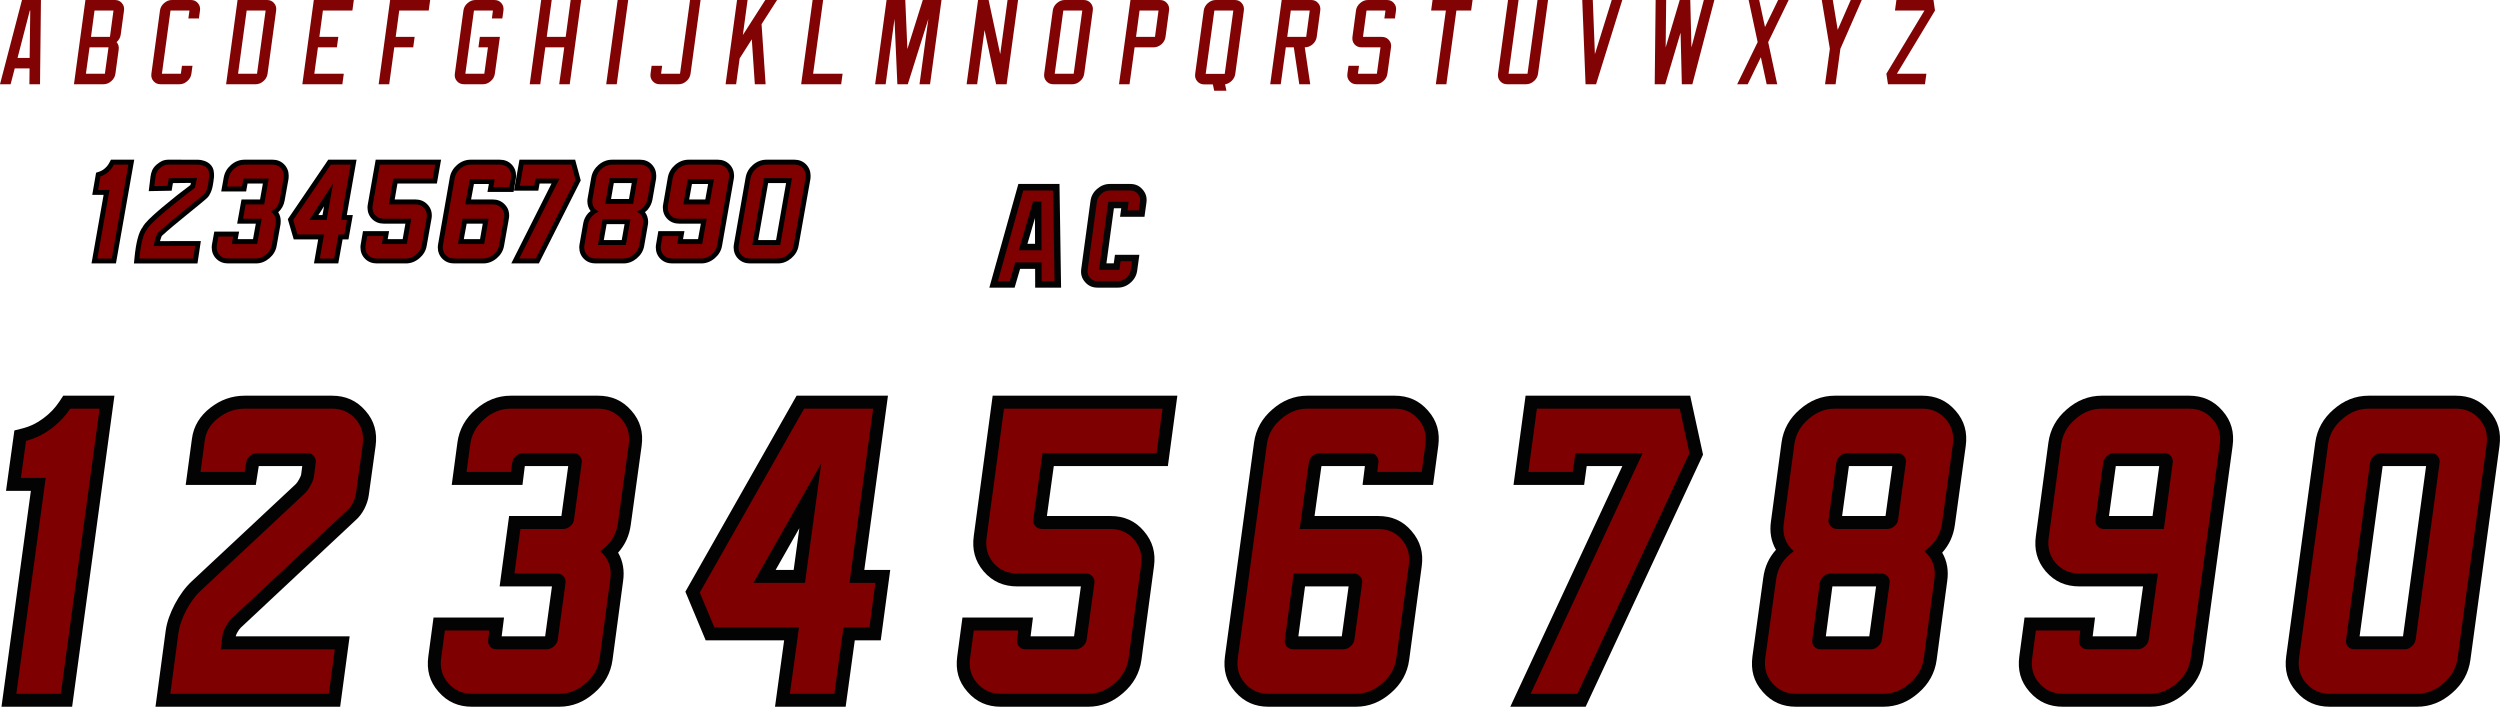 <?xml version="1.0" encoding="UTF-8" standalone="no"?>
<!-- Created with Inkscape (http://www.inkscape.org/) -->

<svg
   width="2449.807mm"
   height="692.549mm"
   viewBox="0 0 2449.807 692.549"
   version="1.1"
   id="svg5"
   xml:space="preserve"
   xmlns="http://www.w3.org/2000/svg"
   xmlns:svg="http://www.w3.org/2000/svg"><defs
     id="defs2" /><path
     d="m 28.81,82.55 0.165,-15.519 h -14.529 l -4.045,15.519 H 1.3046992e-6 L 21.546,-1.5040001e-6 H 40.119 L 39.211,82.55 Z M 17.17,56.794 h 11.887 l 0.578,-46.476 h -0.413 z"
     style="font-size:75px;line-height:0px;font-family:NHL_Edge_Carolina;-inkscape-font-specification:NHL_Edge_Carolina;letter-spacing:3.527px;opacity:0.986;fill:#800000;stroke-width:2.646;paint-order:stroke fill markers"
     id="path339" /><path
     d="m 114.251,41.275 q 2.642,3.054 2.064,7.347 l -3.219,23.609 q -0.578,4.293 -4.045,7.264 -3.385,3.054 -7.677,3.054 H 72.481 L 83.708,-1.5040001e-6 h 28.893 q 4.293,0 6.852,3.054 2.642,2.972 2.064,7.264 l -3.219,23.609 q -0.578,4.293 -4.045,7.347 z m -21.628,-30.956 -3.467,25.838 h 18.574 l 3.467,-25.838 z m -8.42,61.912 h 18.574 l 3.55,-25.838 H 87.753 Z"
     style="font-size:75px;line-height:0px;font-family:NHL_Edge_Carolina;-inkscape-font-specification:NHL_Edge_Carolina;letter-spacing:3.527px;opacity:0.986;fill:#800000;stroke-width:2.646;paint-order:stroke fill markers"
     id="path341" /><path
     d="m 187.062,-1.5040001e-6 q 4.293,0 6.852,3.054 2.642,2.972 2.064,7.264 l -1.073,7.76 h -10.319 l 1.073,-7.76 h -18.574 l -8.42,61.912 h 18.574 l 1.073,-7.76 h 10.319 l -1.073,7.76 q -0.578,4.293 -4.045,7.264 -3.385,3.054 -7.677,3.054 h -18.574 q -4.21,0 -6.852,-3.054 -2.642,-2.972 -2.064,-7.264 l 8.42,-61.912 q 0.578,-4.293 4.045,-7.264 3.467,-3.054 7.677,-3.054 z"
     style="font-size:75px;line-height:0px;font-family:NHL_Edge_Carolina;-inkscape-font-specification:NHL_Edge_Carolina;letter-spacing:3.527px;opacity:0.986;fill:#800000;stroke-width:2.646;paint-order:stroke fill markers"
     id="path343" /><path
     d="m 261.689,-1.5040001e-6 q 4.293,0 6.852,3.054 2.642,2.972 2.064,7.264 l -8.42,61.912 q -0.578,4.293 -4.045,7.264 -3.385,3.054 -7.677,3.054 H 221.57 L 232.797,-1.5040001e-6 Z M 251.866,72.231 l 8.42,-61.912 h -18.574 l -8.42,61.912 z"
     style="font-size:75px;line-height:0px;font-family:NHL_Edge_Carolina;-inkscape-font-specification:NHL_Edge_Carolina;letter-spacing:3.527px;opacity:0.986;fill:#800000;stroke-width:2.646;paint-order:stroke fill markers"
     id="path345" /><path
     d="m 312.955,36.157 h 18.574 l -1.403,10.236 h -18.574 l -3.55,25.838 h 28.892 l -1.403,10.319 H 296.28 L 307.507,-1.5040001e-6 h 39.211 L 345.315,10.319 h -28.892 z"
     style="font-size:75px;line-height:0px;font-family:NHL_Edge_Carolina;-inkscape-font-specification:NHL_Edge_Carolina;letter-spacing:3.527px;opacity:0.986;fill:#800000;stroke-width:2.646;paint-order:stroke fill markers"
     id="path347" /><path
     d="m 420.107,10.319 h -28.893 l -3.467,25.838 h 18.574 l -1.403,10.236 h -18.574 l -4.953,36.157 H 371.072 L 382.299,-1.5040001e-6 h 39.211 z"
     style="font-size:75px;line-height:0px;font-family:NHL_Edge_Carolina;-inkscape-font-specification:NHL_Edge_Carolina;letter-spacing:3.527px;opacity:0.986;fill:#800000;stroke-width:2.646;paint-order:stroke fill markers"
     id="path349" /><path
     d="m 492.258,18.078 h -10.236 l 0.991,-7.76 h -18.574 l -8.42,61.912 h 18.574 l 3.55,-25.838 h -9.328 l 1.403,-10.236 h 19.647 l -4.953,36.074 q -0.578,4.293 -4.045,7.264 -3.385,3.054 -7.677,3.054 h -18.574 q -4.21,0 -6.852,-3.054 -2.642,-2.972 -2.064,-7.264 l 8.42,-61.912 q 0.578,-4.293 4.045,-7.264 3.467,-3.054 7.677,-3.054 h 18.574 q 4.293,0 6.852,3.054 2.642,2.972 2.064,7.264 z"
     style="font-size:75px;line-height:0px;font-family:NHL_Edge_Carolina;-inkscape-font-specification:NHL_Edge_Carolina;letter-spacing:3.527px;opacity:0.986;fill:#800000;stroke-width:2.646;paint-order:stroke fill markers"
     id="path351" /><path
     d="M 554.337,36.157 559.208,-1.5040001e-6 h 10.319 L 558.3,82.55 h -10.319 l 4.953,-36.157 h -18.574 l -4.953,36.157 H 519.089 L 530.315,-1.5040001e-6 h 10.319 L 535.764,36.157 Z"
     style="font-size:75px;line-height:0px;font-family:NHL_Edge_Carolina;-inkscape-font-specification:NHL_Edge_Carolina;letter-spacing:3.527px;opacity:0.986;fill:#800000;stroke-width:2.646;paint-order:stroke fill markers"
     id="path353" /><path
     d="m 605.273,-1.5040001e-6 h 10.319 L 604.365,82.55 h -10.319 z"
     style="font-size:75px;line-height:0px;font-family:NHL_Edge_Carolina;-inkscape-font-specification:NHL_Edge_Carolina;letter-spacing:3.527px;opacity:0.986;fill:#800000;stroke-width:2.646;paint-order:stroke fill markers"
     id="path355" /><path
     d="m 676.681,72.231 q -0.578,4.293 -4.045,7.264 -3.385,3.054 -7.677,3.054 h -18.574 q -4.21,0 -6.852,-3.054 -2.642,-2.972 -2.064,-7.264 l 1.073,-7.76 h 10.319 l -1.073,7.76 h 18.574 L 676.185,-1.5040001e-6 h 10.319 z"
     style="font-size:75px;line-height:0px;font-family:NHL_Edge_Carolina;-inkscape-font-specification:NHL_Edge_Carolina;letter-spacing:3.527px;opacity:0.986;fill:#800000;stroke-width:2.646;paint-order:stroke fill markers"
     id="path357" /><path
     d="M 761.461,-1.5040001e-6 746.272,23.692 l 3.962,58.858 h -10.566 l -2.972,-43.999 -11.887,18.656 -3.467,25.343 H 711.023 L 722.25,-1.5040001e-6 h 10.319 L 727.946,34.341 749.904,-1.5040001e-6 Z"
     style="font-size:75px;line-height:0px;font-family:NHL_Edge_Carolina;-inkscape-font-specification:NHL_Edge_Carolina;letter-spacing:3.527px;opacity:0.986;fill:#800000;stroke-width:2.646;paint-order:stroke fill markers"
     id="path359" /><path
     d="M 806.618,-1.5040001e-6 796.795,72.231 h 28.893 l -1.403,10.319 H 785.073 L 796.299,-1.5040001e-6 Z"
     style="font-size:75px;line-height:0px;font-family:NHL_Edge_Carolina;-inkscape-font-specification:NHL_Edge_Carolina;letter-spacing:3.527px;opacity:0.986;fill:#800000;stroke-width:2.646;paint-order:stroke fill markers"
     id="path361" /><path
     d="m 904.277,-1.5040001e-6 h 18.326 L 911.376,82.55 h -10.319 l 8.668,-63.976 -20.142,63.976 h -10.236 l -2.807,-63.976 -8.668,63.976 H 857.554 L 868.78,-1.5040001e-6 h 18.326 L 889.17,48.044 Z"
     style="font-size:75px;line-height:0px;font-family:NHL_Edge_Carolina;-inkscape-font-specification:NHL_Edge_Carolina;letter-spacing:3.527px;opacity:0.986;fill:#800000;stroke-width:2.646;paint-order:stroke fill markers"
     id="path363" /><path
     d="m 987.324,-1.5040001e-6 h 10.319 L 986.416,82.55 h -10.319 l -11.309,-53.08 -7.264,53.08 H 947.205 L 958.432,-1.5040001e-6 h 10.319 L 980.142,53.08 Z"
     style="font-size:75px;line-height:0px;font-family:NHL_Edge_Carolina;-inkscape-font-specification:NHL_Edge_Carolina;letter-spacing:3.527px;opacity:0.986;fill:#800000;stroke-width:2.646;paint-order:stroke fill markers"
     id="path365" /><path
     d="m 1061.951,-1.5040001e-6 q 4.293,0 6.852,3.054 2.642,2.972 2.064,7.264 l -8.42,61.912 q -0.578,4.293 -4.045,7.264 -3.385,3.054 -7.677,3.054 h -18.574 q -4.21,0 -6.852,-3.054 -2.642,-2.972 -2.064,-7.264 l 8.42,-61.912 q 0.578,-4.293 4.045,-7.264 3.467,-3.054 7.677,-3.054 z M 1052.128,72.231 l 8.42,-61.912 h -18.574 l -8.42,61.912 z"
     style="font-size:75px;line-height:0px;font-family:NHL_Edge_Carolina;-inkscape-font-specification:NHL_Edge_Carolina;letter-spacing:3.527px;opacity:0.986;fill:#800000;stroke-width:2.646;paint-order:stroke fill markers"
     id="path367" /><path
     d="m 1136.661,-1.5040001e-6 q 4.293,0 6.852,3.054 2.642,2.972 2.064,7.264 l -3.467,25.838 q -0.578,4.21 -4.045,7.264 -3.467,2.972 -7.677,2.972 h -18.574 l -4.953,36.157 h -10.319 L 1107.768,-1.5040001e-6 Z M 1131.791,36.157 l 3.467,-25.838 h -18.574 l -3.467,25.838 z"
     style="font-size:75px;line-height:0px;font-family:NHL_Edge_Carolina;-inkscape-font-specification:NHL_Edge_Carolina;letter-spacing:3.527px;opacity:0.986;fill:#800000;stroke-width:2.646;paint-order:stroke fill markers"
     id="path369" /><path
     d="m 1209.967,-1.5040001e-6 q 4.293,0 6.852,3.054 2.642,3.054 2.064,7.264 l -8.42,62.078 q -0.495,3.797 -3.385,6.687 -2.889,2.889 -6.604,3.55 l 1.321,6.274 h -11.97 l -1.321,-6.191 h -8.42 q -4.21,0 -6.852,-3.054 -2.642,-2.972 -2.064,-7.264 l 8.42,-62.078 q 0.578,-4.21 4.045,-7.264 3.467,-3.054 7.76,-3.054 z M 1189.99,10.319 l -8.503,62.078 h 18.656 l 8.42,-62.078 z"
     style="font-size:75px;line-height:0px;font-family:NHL_Edge_Carolina;-inkscape-font-specification:NHL_Edge_Carolina;letter-spacing:3.527px;display:inline;opacity:0.986;fill:#800000;stroke-width:2.646;paint-order:stroke fill markers"
     id="path371" /><path
     d="m 1290.291,36.157 q -0.578,4.21 -4.045,7.264 -3.467,2.972 -7.677,2.972 l 5.366,36.157 h -10.732 l -5.366,-36.157 h -7.842 l -4.953,36.157 H 1244.723 L 1255.95,-1.5040001e-6 h 28.892 q 4.293,0 6.852,3.054 2.642,2.972 2.064,7.264 z m -10.319,0 3.467,-25.838 h -18.574 l -3.467,25.838 z"
     style="font-size:75px;line-height:0px;font-family:NHL_Edge_Carolina;-inkscape-font-specification:NHL_Edge_Carolina;letter-spacing:3.527px;opacity:0.986;fill:#800000;stroke-width:2.646;paint-order:stroke fill markers"
     id="path373" /><path
     d="m 1366.899,18.078 h -10.319 l 1.073,-7.76 h -18.574 l -3.467,25.838 h 18.574 q 4.21,0 6.852,3.054 2.642,2.972 2.064,7.182 l -3.55,25.838 q -0.578,4.293 -4.045,7.264 -3.385,3.054 -7.677,3.054 h -18.574 q -4.21,0 -6.852,-3.054 -2.642,-2.972 -2.064,-7.264 l 1.073,-7.76 h 10.319 l -1.073,7.76 h 18.574 l 3.55,-25.838 h -18.574 q -4.293,0 -6.934,-2.972 -2.559,-3.054 -1.981,-7.264 l 3.467,-25.838 q 0.578,-4.293 4.045,-7.264 3.467,-3.054 7.677,-3.054 h 18.574 q 4.293,0 6.852,3.054 2.642,2.972 2.064,7.264 z"
     style="font-size:75px;line-height:0px;font-family:NHL_Edge_Carolina;-inkscape-font-specification:NHL_Edge_Carolina;letter-spacing:3.527px;opacity:0.986;fill:#800000;stroke-width:2.646;paint-order:stroke fill markers"
     id="path375" /><path
     d="M 1443.012,-1.5040001e-6 1441.609,10.319 h -14.446 l -9.823,72.231 h -10.319 l 9.823,-72.231 h -14.446 L 1403.801,-1.5040001e-6 Z"
     style="font-size:75px;line-height:0px;font-family:NHL_Edge_Carolina;-inkscape-font-specification:NHL_Edge_Carolina;letter-spacing:3.527px;opacity:0.986;fill:#800000;stroke-width:2.646;paint-order:stroke fill markers"
     id="path377" /><path
     d="m 1507.156,72.231 q -0.578,4.293 -4.045,7.264 -3.385,3.054 -7.677,3.054 h -18.574 q -4.21,0 -6.852,-3.054 -2.642,-2.972 -2.064,-7.264 L 1477.768,-1.5040001e-6 h 10.319 L 1478.263,72.231 h 18.574 L 1506.66,-1.5040001e-6 h 10.319 z"
     style="font-size:75px;line-height:0px;font-family:NHL_Edge_Carolina;-inkscape-font-specification:NHL_Edge_Carolina;letter-spacing:3.527px;opacity:0.986;fill:#800000;stroke-width:2.646;paint-order:stroke fill markers"
     id="path379" /><path
     d="m 1579.389,-1.5040001e-6 h 10.319 L 1564.034,82.55 h -10.319 L 1550.496,-1.5040001e-6 h 10.319 L 1562.879,53.08 Z"
     style="font-size:75px;line-height:0px;font-family:NHL_Edge_Carolina;-inkscape-font-specification:NHL_Edge_Carolina;letter-spacing:3.527px;opacity:0.986;fill:#800000;stroke-width:2.646;paint-order:stroke fill markers"
     id="path381" /><path
     d="m 1669.618,-1.5040001e-6 h 10.319 L 1658.391,82.55 h -10.319 l -1.238,-50.521 -15.024,50.521 h -10.319 L 1622.399,-1.5040001e-6 h 10.319 L 1632.223,46.476 1646.009,-1.5040001e-6 h 10.319 L 1657.483,46.476 Z"
     style="font-size:75px;line-height:0px;font-family:NHL_Edge_Carolina;-inkscape-font-specification:NHL_Edge_Carolina;letter-spacing:3.527px;opacity:0.986;fill:#800000;stroke-width:2.646;paint-order:stroke fill markers"
     id="path383" /><path
     d="M 1752.748,-1.5040001e-6 1732.688,41.275 l 8.833,41.275 h -10.319 l -5.696,-26.499 -12.878,26.499 h -10.319 L 1722.369,41.275 1713.536,-1.5040001e-6 h 10.319 L 1729.551,26.499 1742.429,-1.5040001e-6 Z"
     style="font-size:75px;line-height:0px;font-family:NHL_Edge_Carolina;-inkscape-font-specification:NHL_Edge_Carolina;letter-spacing:3.527px;opacity:0.986;fill:#800000;stroke-width:2.646;paint-order:stroke fill markers"
     id="path385" /><path
     d="m 1813.589,-1.5040001e-6 h 10.814 L 1803.436,47.796 l -4.705,34.754 h -10.319 L 1793.117,47.796 1785.192,-1.5040001e-6 h 10.814 L 1800.794,29.223 Z"
     style="font-size:75px;line-height:0px;font-family:NHL_Edge_Carolina;-inkscape-font-specification:NHL_Edge_Carolina;letter-spacing:3.527px;opacity:0.986;fill:#800000;stroke-width:2.646;paint-order:stroke fill markers"
     id="path387" /><path
     d="m 1896.141,10.319 -37.313,61.912 h 28.892 l -1.403,10.319 h -36.239 l -1.569,-10.319 37.313,-61.912 h -28.892 L 1858.333,-1.5040001e-6 h 36.322 z"
     style="font-size:75px;line-height:0px;font-family:NHL_Edge_Carolina;-inkscape-font-specification:NHL_Edge_Carolina;letter-spacing:3.527px;opacity:0.986;fill:#800000;stroke-width:2.646;paint-order:stroke fill markers"
     id="path389" /><path
     d="m 61.967,387.749 -3.764,5.714 c -4.161,6.319 -9.443,11.853 -15.892,16.572 l -0.06,0.044 -0.06,0.046 c -6.151,4.613 -12.747,7.782 -19.83,9.59 l -8.268,2.111 -8.198,59.217 H 30.24 L 1.458,692.548 H 70.682 L 112.131,387.749 Z"
     id="path2678"
     style="font-size:272px;line-height:0px;font-family:NHL_Edge_Carolina;-inkscape-font-specification:NHL_Edge_Carolina;opacity:0.986;fill:#000000;stroke-width:2.646;paint-order:stroke fill markers" /><path
     d="m 239.804,387.749 c -12.571,0 -23.781,4.045 -33.81,11.917 -9.982,7.795 -16.298,17.871 -17.9,30.15 -9e-5,6.6e-4 8e-5,10e-4 0,0.002 l -6.129,45.356 h 68.708 l 2.881,-18.44 h 42.609 l -1.039,8.135 c -0.1,0.702 -0.461,2.013 -1.882,4.57 l -0.062,0.112 -0.06,0.112 c -1.203,2.273 -2.348,3.774 -3.324,4.755 l -101.928,95.245 c -0.003,0.002 -0.005,0.005 -0.008,0.008 -6.286,5.823 -11.788,13.452 -16.532,22.32 l -0.026,0.048 -0.024,0.05 c -4.557,8.7 -7.685,17.333 -8.868,25.612 l -0.006,0.052 -10.043,74.793 h 180.971 l 9.285,-68.987 H 230.998 c 0.206,-0.818 0.405,-1.662 1.268,-3.316 1.415,-2.52 2.642,-4.142 3.645,-5.15 l 112.593,-105.349 -0.548,0.484 c 3.747,-3.122 6.679,-7.041 8.964,-11.357 l 0.068,-0.13 0.066,-0.132 c 2.109,-4.218 3.701,-8.721 4.301,-13.213 l 6.701,-48.303 0.004,-0.024 c 1.79,-13.296 -1.205,-24.679 -10.007,-34.63 -8.683,-10.017 -19.437,-14.69 -32.754,-14.69 z m 118.251,14.69 c 0.013,0.015 0.028,0.024 0.04,0.038 l -0.114,-0.13 c 0.027,0.03 0.048,0.062 0.074,0.092 z m -152.061,-2.773 c 0.004,-0.003 0.006,-0.007 0.01,-0.01 l -0.032,0.024 c 0.007,-0.005 0.015,-0.008 0.022,-0.014 z"
     id="path2680"
     style="font-size:272px;line-height:0px;font-family:NHL_Edge_Carolina;-inkscape-font-specification:NHL_Edge_Carolina;opacity:0.986;fill:#000000;stroke-width:2.646;paint-order:stroke fill markers" /><path
     d="m 500.483,387.749 c -12.925,0 -24.351,4.703 -34.313,13.456 -10.067,8.654 -16.202,19.508 -17.948,32.481 l -5.563,41.487 h 69.314 l 2.305,-18.44 h 42.523 l -6.673,48.921 h -51.25 l -9.289,68.985 h 51.286 l -6.671,48.921 h -42.595 l 2.305,-18.44 h -69.086 l -5.106,38.107 c -1.79,13.294 1.203,24.677 10.005,34.628 8.683,10.018 19.436,14.692 32.756,14.692 h 85.497 c 12.927,0 24.351,-4.707 34.311,-13.458 10.065,-8.653 16.203,-19.504 17.95,-32.479 l 10.338,-77.115 -0.024,0.167 c 1.542,-10.452 -0.093,-19.918 -4.869,-28.114 6.826,-7.572 11.016,-16.548 12.441,-27.412 l 10.609,-77.05 0.004,-0.018 c 1.79,-13.294 -1.202,-24.678 -10.005,-34.63 -8.684,-10.019 -19.439,-14.69 -32.756,-14.69 z m 118.253,14.69 c 0.013,0.015 0.028,0.024 0.04,0.038 l -0.114,-0.13 c 0.027,0.03 0.048,0.062 0.074,0.092 z m -36.444,276.651 c -0.023,0.02 -0.039,0.043 -0.062,0.062 l 0.128,-0.112 c -0.021,0.019 -0.045,0.031 -0.066,0.05 z m -152.564,-1.234 c -0.013,-0.015 -0.028,-0.024 -0.04,-0.038 l 0.114,0.13 c -0.027,-0.03 -0.048,-0.062 -0.074,-0.092 z m 36.442,-276.651 c 0.023,-0.02 0.039,-0.043 0.062,-0.062 l -0.128,0.112 c 0.021,-0.019 0.045,-0.031 0.066,-0.05 z"
     id="path2682"
     style="font-size:272px;line-height:0px;font-family:NHL_Edge_Carolina;-inkscape-font-specification:NHL_Edge_Carolina;opacity:0.986;fill:#000000;stroke-width:2.646;paint-order:stroke fill markers" /><path
     d="m 780.592,387.749 -108.986,192.061 19.912,47.637 h 76.876 l -8.942,65.101 h 69.226 l 8.94,-65.101 h 25.455 l 9.289,-68.985 h -25.407 l 23.186,-170.713 z m 2.706,129.823 -5.563,40.89 h -17.663 z"
     id="path2684"
     style="font-size:272px;line-height:0px;font-family:NHL_Edge_Carolina;-inkscape-font-specification:NHL_Edge_Carolina;opacity:0.986;fill:#000000;stroke-width:2.646;paint-order:stroke fill markers" /><path
     d="m 972.739,387.749 -18.526,137.571 0.01,-0.032 c -1.804,13.141 1.097,24.376 9.554,34.47 l 0.064,0.076 0.064,0.076 c 8.743,10.109 19.624,14.73 33.075,14.73 h 62.184 l -6.671,48.921 h -42.593 l 2.305,-18.44 h -69.084 l -5.11,38.109 c -1.79,13.296 1.206,24.677 10.007,34.626 8.683,10.018 19.436,14.692 32.756,14.692 h 85.495 c 12.928,0 24.352,-4.706 34.313,-13.458 10.065,-8.653 16.203,-19.502 17.95,-32.477 l 12.286,-91.606 c 1.814,-13.214 -1.258,-24.523 -9.917,-34.564 -8.567,-10.171 -19.431,-14.788 -32.838,-14.788 h -62.176 l 6.747,-48.921 h 111.797 l 9.285,-68.985 z m 148.16,132.694 c 0.028,0.033 0.059,0.061 0.086,0.094 l -0.128,-0.152 c 0.016,0.019 0.026,0.039 0.042,0.058 z m -20.319,158.647 c -0.023,0.02 -0.039,0.043 -0.063,0.062 l 0.128,-0.112 c -0.022,0.019 -0.045,0.031 -0.066,0.05 z m -152.564,-1.234 c -0.012,-0.015 -0.028,-0.024 -0.04,-0.038 l 0.114,0.13 c -0.027,-0.03 -0.047,-0.062 -0.074,-0.092 z"
     id="path2686"
     style="font-size:272px;line-height:0px;font-family:NHL_Edge_Carolina;-inkscape-font-specification:NHL_Edge_Carolina;opacity:0.986;fill:#000000;stroke-width:2.646;paint-order:stroke fill markers" /><path
     d="m 1281.126,387.749 c -12.925,0 -24.35,4.704 -34.311,13.456 -10.061,8.649 -16.197,19.497 -17.946,32.457 v 0.002 l -28.501,209.556 v 0.01 c -1.789,13.294 1.203,24.675 10.005,34.626 8.683,10.018 19.436,14.692 32.756,14.692 h 85.497 c 12.928,0 24.352,-4.706 34.313,-13.458 10.065,-8.653 16.203,-19.502 17.95,-32.477 l 12.286,-91.606 c 1.814,-13.214 -1.258,-24.523 -9.917,-34.564 -8.567,-10.171 -19.431,-14.788 -32.839,-14.788 h -62.262 l 6.747,-48.921 h 42.595 l -2.305,18.44 h 69.084 l 5.11,-38.105 c 1.79,-13.296 -1.205,-24.679 -10.007,-34.63 -8.684,-10.019 -19.439,-14.69 -32.756,-14.69 z m 118.253,14.69 c 0.012,0.015 0.028,0.024 0.04,0.038 l -0.114,-0.13 c 0.027,0.03 0.047,0.062 0.074,0.092 z m -16.122,118.004 c 0.028,0.033 0.059,0.061 0.086,0.094 l -0.128,-0.152 c 0.016,0.019 0.026,0.039 0.042,0.058 z m -20.319,158.647 c -0.023,0.02 -0.039,0.043 -0.063,0.062 l 0.128,-0.112 c -0.022,0.019 -0.045,0.031 -0.066,0.05 z m -152.566,-1.234 c -0.012,-0.015 -0.028,-0.024 -0.04,-0.038 l 0.114,0.13 c -0.027,-0.03 -0.047,-0.062 -0.074,-0.092 z m 36.444,-276.651 c 0.023,-0.02 0.039,-0.043 0.062,-0.062 l -0.128,0.112 c 0.022,-0.019 0.045,-0.031 0.067,-0.05 z m 32.016,173.435 h 42.687 l -6.671,48.921 h -42.553 z"
     id="path2688"
     style="font-size:272px;line-height:0px;font-family:NHL_Edge_Carolina;-inkscape-font-specification:NHL_Edge_Carolina;opacity:0.986;fill:#000000;stroke-width:2.646;paint-order:stroke fill markers" /><path
     d="m 1494.945,387.749 -11.815,87.425 h 69.204 l 2.514,-18.44 h 34.929 l -109.803,235.814 h 73.838 l 115.029,-247.035 -12.589,-57.764 z"
     id="path2690"
     style="font-size:272px;line-height:0px;font-family:NHL_Edge_Carolina;-inkscape-font-specification:NHL_Edge_Carolina;opacity:0.986;fill:#000000;stroke-width:2.646;paint-order:stroke fill markers" /><path
     d="m 1798.015,387.749 c -12.925,0 -24.35,4.704 -34.311,13.456 -10.066,8.654 -16.203,19.506 -17.95,32.481 l -10.338,77.113 0.025,-0.167 c -1.542,10.452 0.092,19.919 4.869,28.116 -6.825,7.571 -11.016,16.546 -12.441,27.41 l -10.609,77.052 v 0.018 c -1.79,13.296 1.206,24.679 10.007,34.628 8.683,10.018 19.436,14.692 32.756,14.692 h 85.495 c 12.928,0 24.352,-4.706 34.313,-13.458 10.065,-8.653 16.203,-19.504 17.95,-32.479 l 10.338,-77.115 -0.024,0.167 c 1.542,-10.453 -0.096,-19.919 -4.871,-28.114 6.826,-7.572 11.018,-16.547 12.443,-27.412 l 10.609,-77.05 v -0.018 c 1.79,-13.297 -1.205,-24.679 -10.007,-34.63 -8.684,-10.019 -19.439,-14.69 -32.756,-14.69 z m 118.253,14.69 c 0.012,0.015 0.028,0.024 0.04,0.038 l -0.114,-0.13 c 0.027,0.03 0.047,0.062 0.074,0.092 z m -36.442,276.651 c -0.023,0.02 -0.039,0.043 -0.063,0.062 l 0.128,-0.112 c -0.022,0.019 -0.045,0.031 -0.066,0.05 z m -152.564,-1.234 c -0.012,-0.015 -0.028,-0.024 -0.04,-0.038 l 0.114,0.13 c -0.027,-0.03 -0.047,-0.062 -0.074,-0.092 z m 36.442,-276.651 c 0.023,-0.02 0.039,-0.043 0.063,-0.062 l -0.128,0.112 c 0.022,-0.019 0.045,-0.031 0.066,-0.05 z m 48.09,55.529 h 42.539 l -6.673,48.921 h -42.537 z m -16.198,117.906 h 42.812 l -6.671,48.921 h -42.563 z"
     id="path2692"
     style="font-size:272px;line-height:0px;font-family:NHL_Edge_Carolina;-inkscape-font-specification:NHL_Edge_Carolina;opacity:0.986;fill:#000000;stroke-width:2.646;paint-order:stroke fill markers" /><path
     d="m 2059.533,387.749 c -12.925,0 -24.35,4.704 -34.311,13.456 -10.066,8.654 -16.204,19.505 -17.95,32.479 l -12.288,91.604 c -1.804,13.141 1.097,24.376 9.554,34.47 l 0.064,0.076 0.064,0.076 c 8.743,10.109 19.624,14.73 33.075,14.73 h 62.262 l -6.747,48.921 h -42.595 l 2.305,-18.44 h -69.088 l -5.106,38.107 c -1.79,13.296 1.206,24.679 10.007,34.628 8.684,10.018 19.436,14.692 32.756,14.692 h 85.495 c 12.928,0 24.352,-4.706 34.313,-13.458 10.061,-8.649 16.197,-19.494 17.946,-32.455 l 28.501,-209.558 v -0.008 c 1.79,-13.297 -1.205,-24.679 -10.007,-34.63 -8.684,-10.019 -19.439,-14.69 -32.756,-14.69 z m 118.253,14.69 c 0.012,0.015 0.028,0.024 0.04,0.038 l -0.114,-0.13 c 0.027,0.03 0.047,0.062 0.074,0.092 z m -36.442,276.651 c -0.023,0.02 -0.039,0.043 -0.063,0.062 l 0.128,-0.112 c -0.022,0.019 -0.045,0.031 -0.066,0.05 z m -152.564,-1.234 c -0.012,-0.015 -0.028,-0.024 -0.04,-0.038 l 0.114,0.13 c -0.027,-0.03 -0.047,-0.062 -0.074,-0.092 z m 36.442,-276.651 c 0.023,-0.02 0.039,-0.043 0.063,-0.062 l -0.128,0.112 c 0.021,-0.019 0.045,-0.031 0.066,-0.05 z m 48.09,55.529 h 42.551 l -6.534,48.921 h -42.687 z"
     id="path2694"
     style="font-size:272px;line-height:0px;font-family:NHL_Edge_Carolina;-inkscape-font-specification:NHL_Edge_Carolina;opacity:0.986;fill:#000000;stroke-width:2.646;paint-order:stroke fill markers" /><path
     d="m 2321.051,387.749 c -12.925,0 -24.35,4.704 -34.311,13.456 -10.061,8.649 -16.197,19.497 -17.946,32.457 v 0.002 l -28.501,209.556 v 0.008 c -1.79,13.296 1.206,24.679 10.007,34.628 8.684,10.018 19.436,14.692 32.756,14.692 h 85.495 c 12.928,0 24.352,-4.706 34.313,-13.458 10.061,-8.649 16.197,-19.494 17.946,-32.455 l 28.501,-209.558 v -0.008 c 1.79,-13.297 -1.205,-24.679 -10.007,-34.63 -8.684,-10.019 -19.439,-14.69 -32.756,-14.69 z m 118.253,14.69 c 0.012,0.015 0.028,0.024 0.04,0.038 l -0.114,-0.13 c 0.027,0.03 0.047,0.062 0.074,0.092 z m -36.442,276.651 c -0.023,0.02 -0.039,0.043 -0.063,0.062 l 0.128,-0.112 c -0.022,0.019 -0.045,0.031 -0.066,0.05 z m -152.564,-1.234 c -0.012,-0.015 -0.028,-0.024 -0.04,-0.038 l 0.114,0.13 c -0.027,-0.03 -0.047,-0.062 -0.074,-0.092 z m 36.442,-276.651 c 0.023,-0.02 0.039,-0.043 0.063,-0.062 l -0.128,0.112 c 0.021,-0.019 0.045,-0.031 0.066,-0.05 z m 48.092,55.529 h 42.541 l -22.602,166.827 h -42.541 z"
     id="path2696"
     style="font-size:272px;line-height:0px;font-family:NHL_Edge_Carolina;-inkscape-font-specification:NHL_Edge_Carolina;opacity:0.986;fill:#000000;stroke-width:2.646;paint-order:stroke fill markers" /><path
     d="m 68.811,400.448 h 28.778 L 59.591,679.848 H 16.004 L 44.782,468.342 H 20.475 l 5.029,-36.322 q 13.132,-3.353 24.308,-11.735 11.455,-8.382 18.999,-19.837 z"
     id="path741"
     style="font-size:272px;line-height:0px;font-family:NHL_Edge_Carolina;-inkscape-font-specification:NHL_Edge_Carolina;opacity:0.986;fill:#800000;stroke-width:2.646;paint-order:stroke fill markers" /><path
     d="m 226.951,606.086 q -3.073,3.073 -5.867,8.103 -2.515,4.75 -3.073,8.661 l -1.676,13.411 h 111.76 l -5.867,43.586 h -155.346 l 8.103,-60.35 q 1.397,-9.779 7.544,-21.514 6.426,-12.014 13.97,-18.999 l 102.26,-95.555 q 3.073,-3.073 5.588,-7.823 2.794,-5.029 3.353,-8.941 l 1.676,-13.132 q 0.559,-3.912 -1.956,-6.706 -2.235,-2.794 -6.426,-2.794 h -48.895 q -3.912,0 -7.264,2.794 -3.073,2.794 -3.632,6.706 l -1.397,8.941 h -43.307 l 4.191,-31.013 q 1.676,-12.852 13.132,-21.793 11.735,-9.22 25.984,-9.22 h 85.496 q 14.249,0 23.19,10.338 8.941,10.058 6.985,24.587 l -6.706,48.336 q -0.559,4.191 -3.073,9.22 -2.515,4.75 -5.867,7.544 z"
     id="path743"
     style="font-size:272px;line-height:0px;font-family:NHL_Edge_Carolina;-inkscape-font-specification:NHL_Edge_Carolina;opacity:0.986;fill:#800000;stroke-width:2.646;paint-order:stroke fill markers" /><path
     d="m 605.538,512.487 q -2.235,17.043 -17.323,27.661 12.294,10.617 9.779,27.661 l -10.338,77.114 q -1.956,14.529 -13.691,24.587 -11.735,10.338 -25.984,10.338 h -85.496 q -14.249,0 -23.19,-10.338 -8.941,-10.058 -6.985,-24.587 l 3.632,-27.102 h 43.586 l -1.118,8.941 q -0.559,3.912 1.676,6.706 2.515,2.794 6.426,2.794 h 49.174 q 3.912,0 6.985,-2.794 3.353,-2.794 3.912,-6.706 l 7.544,-55.321 q 0.559,-3.912 -1.956,-6.706 -2.515,-2.794 -6.426,-2.794 h -41.631 l 5.867,-43.586 h 41.631 q 4.191,0 7.264,-2.794 3.353,-2.794 3.632,-6.706 l 7.544,-55.321 q 0.559,-3.912 -1.956,-6.706 -2.235,-2.794 -6.147,-2.794 h -49.174 q -3.912,0 -7.264,2.794 -3.073,2.794 -3.632,6.706 l -1.118,8.941 h -43.586 l 3.632,-27.102 q 1.956,-14.529 13.691,-24.587 11.735,-10.338 25.984,-10.338 h 85.496 q 14.249,0 23.19,10.338 8.941,10.058 6.985,24.587 z"
     id="path745"
     style="font-size:272px;line-height:0px;font-family:NHL_Edge_Carolina;-inkscape-font-specification:NHL_Edge_Carolina;opacity:0.986;fill:#800000;stroke-width:2.646;paint-order:stroke fill markers" /><path
     d="m 832.411,571.161 h 25.425 l -5.867,43.586 h -25.425 l -8.941,65.1 h -43.586 l 8.941,-65.1 h -82.982 l -14.249,-34.087 102.26,-180.213 h 67.615 z m -94.158,0 h 50.571 l 15.926,-117.069 z"
     id="path747"
     style="font-size:272px;line-height:0px;font-family:NHL_Edge_Carolina;-inkscape-font-specification:NHL_Edge_Carolina;opacity:0.986;fill:#800000;stroke-width:2.646;paint-order:stroke fill markers" /><path
     d="m 1139.191,400.448 -5.867,43.586 h -111.76 l -8.941,64.821 q -0.559,3.912 1.956,6.706 2.515,2.794 6.426,2.794 h 67.056 q 14.529,0 23.19,10.338 8.941,10.338 6.985,24.587 l -12.294,91.643 q -1.956,14.529 -13.691,24.587 -11.735,10.338 -25.984,10.338 h -85.496 q -14.249,0 -23.19,-10.338 -8.941,-10.058 -6.985,-24.587 l 3.632,-27.102 h 43.586 l -1.118,8.941 q -0.559,3.912 1.676,6.706 2.515,2.794 6.426,2.794 h 49.174 q 3.912,0 6.985,-2.794 3.353,-2.794 3.912,-6.706 l 7.544,-55.321 q 0.559,-3.912 -1.956,-6.706 -2.515,-2.794 -6.426,-2.794 h -67.056 q -14.529,0 -23.47,-10.338 -8.661,-10.338 -6.706,-24.587 l 17.043,-126.568 z"
     id="path749"
     style="font-size:272px;line-height:0px;font-family:NHL_Edge_Carolina;-inkscape-font-specification:NHL_Edge_Carolina;opacity:0.986;fill:#800000;stroke-width:2.646;paint-order:stroke fill markers" /><path
     d="m 1293.42,444.034 q -3.912,0 -7.264,2.794 -3.073,2.794 -3.632,6.706 l -8.941,64.821 h 76.835 q 14.529,0 23.19,10.338 8.941,10.338 6.985,24.587 l -12.294,91.643 q -1.956,14.529 -13.691,24.587 -11.735,10.338 -25.984,10.338 h -85.496 q -14.249,0 -23.19,-10.338 -8.941,-10.058 -6.985,-24.587 l 28.499,-209.55 q 1.956,-14.529 13.691,-24.587 11.735,-10.338 25.984,-10.338 h 85.496 q 14.249,0 23.19,10.338 8.941,10.058 6.985,24.587 l -3.632,27.102 h -43.586 l 1.118,-8.941 q 0.559,-3.912 -1.956,-6.706 -2.235,-2.794 -6.147,-2.794 z m 32.969,117.907 h -58.674 l -8.661,64.821 q -0.559,3.912 1.676,6.706 2.515,2.794 6.426,2.794 h 49.174 q 3.912,0 6.985,-2.794 3.353,-2.794 3.912,-6.706 l 7.544,-55.321 q 0.559,-3.912 -1.956,-6.706 -2.515,-2.794 -6.426,-2.794 z"
     id="path751"
     style="font-size:272px;line-height:0px;font-family:NHL_Edge_Carolina;-inkscape-font-specification:NHL_Edge_Carolina;opacity:0.986;fill:#800000;stroke-width:2.646;paint-order:stroke fill markers" /><path
     d="m 1646.023,400.448 9.5,43.586 -109.804,235.814 h -45.822 l 109.804,-235.814 h -65.938 l -2.515,18.44 h -43.586 l 8.382,-62.027 z"
     id="path753"
     style="font-size:272px;line-height:0px;font-family:NHL_Edge_Carolina;-inkscape-font-specification:NHL_Edge_Carolina;opacity:0.986;fill:#800000;stroke-width:2.646;paint-order:stroke fill markers" /><path
     d="m 1903.07,512.487 q -2.235,17.043 -17.323,27.661 12.294,10.617 9.779,27.661 l -10.338,77.114 q -1.956,14.529 -13.691,24.587 -11.735,10.338 -25.984,10.338 h -85.496 q -14.249,0 -23.19,-10.338 -8.941,-10.058 -6.985,-24.587 l 10.617,-77.114 q 2.235,-17.043 17.323,-27.661 -12.294,-10.617 -9.779,-27.661 l 10.338,-77.114 q 1.956,-14.529 13.691,-24.587 11.735,-10.338 25.984,-10.338 h 85.496 q 14.249,0 23.19,10.338 8.941,10.058 6.985,24.587 z m -58.953,114.275 7.544,-55.321 q 0.559,-3.912 -1.956,-6.706 -2.515,-2.794 -6.426,-2.794 h -48.895 q -4.191,0 -7.544,2.794 -3.073,2.794 -3.632,6.706 l -7.264,55.321 q -0.559,3.912 1.676,6.706 2.515,2.794 6.426,2.794 h 49.174 q 3.912,0 6.985,-2.794 3.353,-2.794 3.912,-6.706 z m 15.926,-117.907 7.544,-55.321 q 0.559,-3.912 -1.956,-6.706 -2.235,-2.794 -6.147,-2.794 h -49.174 q -3.912,0 -7.264,2.794 -3.073,2.794 -3.632,6.706 l -7.544,55.321 q -0.559,3.912 1.956,6.706 2.515,2.794 6.426,2.794 h 48.895 q 4.191,0 7.264,-2.794 3.353,-2.794 3.632,-6.706 z"
     id="path755"
     style="font-size:272px;line-height:0px;font-family:NHL_Edge_Carolina;-inkscape-font-specification:NHL_Edge_Carolina;opacity:0.986;fill:#800000;stroke-width:2.646;paint-order:stroke fill markers" /><path
     d="m 2094.738,636.261 q 3.912,0 6.985,-2.794 3.353,-2.794 3.912,-6.706 l 8.941,-64.821 h -76.835 q -14.529,0 -23.47,-10.338 -8.661,-10.338 -6.706,-24.587 l 12.294,-91.643 q 1.956,-14.529 13.691,-24.587 11.735,-10.338 25.984,-10.338 h 85.496 q 14.249,0 23.19,10.338 8.941,10.058 6.985,24.587 l -28.499,209.55 q -1.956,14.529 -13.691,24.587 -11.735,10.338 -25.984,10.338 h -85.496 q -14.249,0 -23.19,-10.338 -8.941,-10.058 -6.985,-24.587 l 3.632,-27.102 h 43.586 l -1.118,8.941 q -0.559,3.912 1.676,6.706 2.515,2.794 6.426,2.794 z m -32.969,-117.907 h 58.674 l 8.661,-64.821 q 0.559,-3.912 -1.956,-6.706 -2.235,-2.794 -6.147,-2.794 h -49.174 q -3.912,0 -7.264,2.794 -3.073,2.794 -3.632,6.706 l -7.544,55.321 q -0.559,3.912 1.956,6.706 2.515,2.794 6.426,2.794 z"
     id="path757"
     style="font-size:272px;line-height:0px;font-family:NHL_Edge_Carolina;-inkscape-font-specification:NHL_Edge_Carolina;opacity:0.986;fill:#800000;stroke-width:2.646;paint-order:stroke fill markers" /><path
     d="m 2406.549,400.448 q 14.249,0 23.19,10.338 8.941,10.058 6.985,24.587 l -28.499,209.55 q -1.956,14.529 -13.691,24.587 -11.735,10.338 -25.984,10.338 h -85.496 q -14.249,0 -23.19,-10.338 -8.941,-10.058 -6.985,-24.587 l 28.499,-209.55 q 1.956,-14.529 13.691,-24.587 11.735,-10.338 25.984,-10.338 z m -39.395,226.314 23.47,-173.228 q 0.559,-3.912 -1.956,-6.706 -2.235,-2.794 -6.147,-2.794 h -49.174 q -3.912,0 -7.264,2.794 -3.073,2.794 -3.632,6.706 l -23.47,173.228 q -0.559,3.912 1.676,6.706 2.515,2.794 6.426,2.794 h 49.174 q 3.912,0 6.985,-2.794 3.353,-2.794 3.912,-6.706 z"
     id="path759"
     style="font-size:272px;line-height:0px;font-family:NHL_Edge_Carolina;-inkscape-font-specification:NHL_Edge_Carolina;opacity:0.986;fill:#800000;stroke-width:2.646;paint-order:stroke fill markers" /><path
     d="m 1087.516,180.262 c -4.733,0 -8.867,1.724 -12.424,4.844 -3.616,3.11 -5.857,7.047 -6.492,11.764 l -9.068,66.682 c -0.659,4.893 0.419,9.098 3.746,12.857 3.256,3.746 7.223,5.453 12.148,5.453 h 20.002 c 4.746,0 8.922,-1.708 12.455,-4.871 3.598,-3.105 5.829,-7.033 6.463,-11.744 v 0.023 l 2.154,-15.576 h -23.934 l -1.158,8.355 h -7.195 l 7.34,-53.975 h 7.168 l -1.156,8.355 h 23.934 l 1.916,-13.846 v -0.012 c 0.656,-4.875 -0.417,-9.066 -3.715,-12.814 -3.23,-3.815 -7.248,-5.496 -12.18,-5.496 z m 32.184,5.496 c 0.021,0.025 0.046,0.04 0.067,0.064 l -0.121,-0.141 c 0.022,0.025 0.033,0.051 0.055,0.076 z m -11.816,91.232 c -0.019,0.017 -0.033,0.036 -0.053,0.053 l 0.121,-0.105 c -0.022,0.02 -0.046,0.033 -0.068,0.053 z m -44.605,-0.582 c -0.011,-0.012 -0.023,-0.019 -0.033,-0.031 l 0.057,0.064 c -0.01,-0.011 -0.014,-0.022 -0.023,-0.033 z m 11.814,-91.303 c 0.01,-0.008 0.014,-0.018 0.024,-0.025 l -0.064,0.055 c 0.013,-0.011 0.028,-0.018 0.041,-0.029 z"
     id="path780"
     style="font-size:99px;line-height:0px;font-family:NHL_Edge_Carolina;-inkscape-font-specification:NHL_Edge_Carolina;opacity:0.973;fill:#000000;stroke-width:2.646;paint-order:stroke fill markers" /><path
     d="m 1107.52,186.612 q 4.623,0 7.379,3.289 2.845,3.2 2.223,7.823 l -1.156,8.357 h -11.113 l 1.156,-8.357 h -20.003 l -9.068,66.675 h 20.003 l 1.156,-8.357 h 11.113 l -1.156,8.357 q -0.622,4.623 -4.356,7.823 -3.645,3.289 -8.268,3.289 h -20.003 q -4.534,0 -7.379,-3.289 -2.845,-3.2 -2.223,-7.823 l 9.068,-66.675 q 0.622,-4.623 4.356,-7.823 3.734,-3.289 8.268,-3.289 z"
     id="path2730"
     style="font-size:99px;line-height:0px;font-family:NHL_Edge_Carolina;-inkscape-font-specification:NHL_Edge_Carolina;opacity:0.973;fill:#800000;stroke-width:2.646;paint-order:stroke fill markers" /><path
     id="path1108"
     style="opacity:0.986;fill:#000000;stroke-width:1.985;paint-order:stroke fill markers"
     d="m 997.922,180.262 -28.441,101.6 h 24.771 l 5.383,-18.412 h 14.703 l 0.059,18.412 h 25.389 l -1.553,-101.6 z m 16.254,33.465 0.082,25.189 h -7.447 z" /><path
     id="path2726"
     style="opacity:0.986;fill:#800000;stroke-width:1.985;paint-order:stroke fill markers"
     d="m 1002.739,186.611 -24.887,88.9 h 11.64 l 5.384,-18.412 h 25.791 l 0.06,18.412 h 12.61 l -1.358,-88.9 z m 9.611,10.735 h 8.123 l 0.156,47.919 h -22.291 z" /><path
     d="m 108.721,156.485 -1.356,2.594 c -0.769,1.475 -1.612,2.739 -2.511,3.823 -2.38,2.744 -5.026,4.508 -7.906,5.43 l -2.783,0.89 -3.782,21.753 H 101.522 L 89.679,258.137 H 113.622 L 131.538,156.485 Z"
     style="font-size:76.2px;line-height:25.4px;font-family:'NFL Patriots Throwback';-inkscape-font-specification:'NFL Patriots Throwback';letter-spacing:7.938px;fill:#000000;stroke-width:3.993;paint-order:stroke fill markers"
     id="path954" /><path
     d="m 165.023,156.485 c -5.074,0 -8.234,1.992 -11.561,4.819 -4.431,3.767 -5.295,7.714 -5.954,11.673 l -0.018,0.1 -1.748,14.219 22.452,-0.419 1.259,-7.449 17.624,-0.203 -0.439,2.069 c -13.595,10.235 -12.94,9.921 -19.348,15.092 -2.706,2.184 -5.471,4.449 -8.147,6.697 -1.487,1.249 -2.95,2.498 -4.362,3.723 -1.569,1.361 -3.081,2.697 -4.498,3.988 -1.573,1.434 -3.042,2.821 -4.351,4.124 -1.45,1.443 -2.751,2.83 -3.794,4.091 -1.096,1.326 -2.343,3.184 -2.803,4.542 l 0.914,-1.598 c -4.554,5.292 -7.051,16.365 -8.471,30.888 l -0.519,5.294 h 62.26 l 3.31,-21.954 -40.055,0.085 c 0.825,-2.725 1.503,-4.581 1.792,-5.102 13.143,-12.175 39.351,-32.231 44.886,-37.671 0.177,-0.174 0.642,-0.835 1.046,-1.326 l -0.003,0.041 c 0.036,-0.042 0.05,-0.105 0.085,-0.147 0.338,-0.427 0.541,-0.7 0.775,-1.315 2.983,-4.671 3.671,-11.719 4.133,-15.516 l -0.059,0.366 c 0.215,-1.074 0.324,-2.152 0.324,-3.245 0,-3.252 -0.03,-7.653 -3.682,-11.228 -3.118,-3.179 -8.303,-4.64 -12.3,-4.64 z m 41.049,4.64 c 0.022,0.022 0.052,0.036 0.074,0.059 l -0.127,-0.127 c 0.022,0.022 0.031,0.046 0.053,0.068 z"
     style="font-size:76.2px;line-height:25.4px;font-family:'NFL Patriots Throwback';-inkscape-font-specification:'NFL Patriots Throwback';letter-spacing:7.938px;fill:#000000;stroke-width:3.993;paint-order:stroke fill markers"
     id="path956" /><path
     d="m 239.675,156.485 c -4.963,0 -9.362,1.761 -13.244,5.061 l -0.024,0.018 -0.024,0.021 c -3.767,3.284 -6.172,7.254 -7.089,12.044 l -0.006,0.027 -2.523,13.986 h 24.43 l 1.379,-7.82 h 15.033 l -2.774,15.649 h -18.154 l -4.274,23.681 h 18.287 l -2.744,15.189 h -14.992 l 1.379,-7.36 h -24.339 l -2.193,12.159 c -0.215,1.074 -0.324,2.158 -0.324,3.248 0,4.334 1.475,8.19 4.516,11.23 3.088,3.088 7.028,4.519 11.463,4.519 h 27.372 c 4.914,0 9.264,-1.776 13.129,-5.061 3.871,-3.29 6.326,-7.313 7.154,-12.18 l 3.82,-21.302 0.018,-0.186 c 0.093,-0.926 0.139,-1.855 0.139,-2.783 0,-3.289 -0.872,-6.159 -2.447,-8.628 3.276,-2.975 5.452,-6.731 6.284,-11.449 l 3.826,-21.347 0.018,-0.186 c 0.092,-0.926 0.139,-1.852 0.139,-2.78 0,-4.334 -1.473,-8.191 -4.516,-11.233 -3.064,-3.064 -6.963,-4.519 -11.348,-4.519 z"
     style="font-size:76.2px;line-height:25.4px;font-family:'NFL Patriots Throwback';-inkscape-font-specification:'NFL Patriots Throwback';letter-spacing:7.938px;fill:#000000;stroke-width:3.993;paint-order:stroke fill markers"
     id="path958" /><path
     d="m 321.663,156.485 -39.628,58.275 5.792,19.802 h 23.976 l -4.141,23.575 h 23.811 l 4.253,-23.575 h 5.757 l 4.256,-23.796 h -5.878 l 9.541,-54.281 z m -4.118,45.691 -1.512,8.589 h -4.077 z"
     style="font-size:76.2px;line-height:25.4px;font-family:'NFL Patriots Throwback';-inkscape-font-specification:'NFL Patriots Throwback';letter-spacing:7.938px;fill:#000000;stroke-width:3.993;paint-order:stroke fill markers"
     id="path960" /><path
     d="m 368.144,156.485 -7.696,43.669 c -0.215,1.074 -0.324,2.158 -0.324,3.248 0,4.334 1.473,8.191 4.516,11.233 3.066,3.066 6.966,4.516 11.348,4.516 h 21.279 l -2.674,15.189 H 379.899 l 1.38,-7.82 h -25.577 l -2.181,12.751 0.027,-0.133 c -0.215,1.074 -0.324,2.158 -0.324,3.248 0,4.337 1.48,8.192 4.519,11.23 3.088,3.088 7.028,4.519 11.463,4.519 h 28.518 c 4.963,0 9.362,-1.761 13.244,-5.061 3.871,-3.29 6.326,-7.313 7.154,-12.18 l 4.71,-26.532 -0.021,0.103 c 0.215,-1.074 0.324,-2.152 0.324,-3.245 0,-4.503 -1.454,-8.139 -4.675,-11.26 -3.059,-3.039 -6.939,-4.492 -11.307,-4.492 h -20.374 l 2.703,-15.649 h 38.623 l 4.124,-23.336 z m 50.316,43.477 c 0.012,0.012 0.029,0.015 0.041,0.027 l -0.065,-0.062 c 0.011,0.011 0.012,0.025 0.024,0.035 z"
     style="font-size:76.2px;line-height:25.4px;font-family:'NFL Patriots Throwback';-inkscape-font-specification:'NFL Patriots Throwback';letter-spacing:7.938px;fill:#000000;stroke-width:3.993;paint-order:stroke fill markers"
     id="path962" /><path
     d="m 461.224,156.485 c -4.963,0 -9.363,1.76 -13.247,5.061 l -0.024,0.018 -0.024,0.021 c -3.769,3.286 -6.169,7.257 -7.086,12.044 l -0.006,0.038 -11.51,65.585 0.024,-0.112 c -0.215,1.074 -0.324,2.158 -0.324,3.248 0,4.337 1.48,8.192 4.519,11.23 3.088,3.088 7.028,4.519 11.463,4.519 h 28.518 c 4.963,0 9.362,-1.761 13.244,-5.061 3.871,-3.29 6.326,-7.313 7.154,-12.18 l 4.71,-26.532 -0.021,0.103 c 0.215,-1.074 0.324,-2.152 0.324,-3.245 0,-4.503 -1.454,-8.139 -4.675,-11.26 -3.059,-3.039 -6.939,-4.492 -11.307,-4.492 h -21.338 l 2.812,-15.189 h 14.614 l -1.379,7.82 h 25.577 l 2.181,-12.751 -0.027,0.133 c 0.212,-1.06 0.327,-2.142 0.327,-3.245 0,-4.337 -1.478,-8.193 -4.519,-11.233 -3.088,-3.088 -7.028,-4.519 -11.463,-4.519 z m 33.04,43.477 c 0.012,0.012 0.029,0.015 0.041,0.027 l -0.065,-0.062 c 0.011,0.011 0.012,0.025 0.024,0.035 z m -36.96,19.189 h 15.767 l -2.673,15.189 h -15.908 z"
     style="font-size:76.2px;line-height:25.4px;font-family:'NFL Patriots Throwback';-inkscape-font-specification:'NFL Patriots Throwback';letter-spacing:7.938px;fill:#000000;stroke-width:3.993;paint-order:stroke fill markers"
     id="path964" /><path
     d="m 509.061,156.485 -5.394,30.352 h 23.826 l 1.262,-7.015 h 11.711 l -39.448,78.316 h 27.021 l 41.04,-81.349 -5.468,-20.303 z"
     style="font-size:76.2px;line-height:25.4px;font-family:'NFL Patriots Throwback';-inkscape-font-specification:'NFL Patriots Throwback';letter-spacing:7.938px;fill:#000000;stroke-width:3.993;paint-order:stroke fill markers"
     id="path966" /><path
     d="m 599.837,156.485 c -4.963,0 -9.362,1.761 -13.244,5.061 l -0.024,0.018 -0.024,0.021 c -3.767,3.284 -6.172,7.254 -7.089,12.044 l -0.006,0.038 -3.575,20.392 0.024,-0.112 c -0.215,1.074 -0.324,2.152 -0.324,3.245 0,3.754 1.17,6.992 3.195,9.618 -0.816,0.688 -1.685,1.291 -2.423,2.111 -2.622,2.924 -4.227,6.203 -4.849,10.04 l 0.009,-0.062 -3.567,20.353 0.024,-0.112 c -0.215,1.074 -0.324,2.158 -0.324,3.248 0,4.337 1.48,8.192 4.519,11.23 3.088,3.088 7.028,4.519 11.463,4.519 h 27.369 c 4.914,0 9.264,-1.776 13.129,-5.061 3.871,-3.29 6.326,-7.313 7.154,-12.18 l 3.564,-20.33 -0.024,0.112 c 0.215,-1.074 0.324,-2.158 0.324,-3.248 0,-3.726 -1.137,-6.951 -3.119,-9.574 0.791,-0.666 1.637,-1.245 2.346,-2.037 l 0.027,-0.029 0.027,-0.033 c 2.528,-2.917 4.185,-6.243 4.89,-9.969 l 0.006,-0.033 3.602,-20.563 0.018,-0.177 c 0.092,-0.926 0.139,-1.852 0.139,-2.78 0,-4.337 -1.478,-8.193 -4.519,-11.233 -3.064,-3.064 -6.963,-4.519 -11.348,-4.519 z m 1.648,22.877 h 17.577 l -2.703,15.649 h -17.577 z m -7.033,40.25 h 17.568 l -2.774,15.649 h -17.568 z"
     style="font-size:76.2px;line-height:25.4px;font-family:'NFL Patriots Throwback';-inkscape-font-specification:'NFL Patriots Throwback';letter-spacing:7.938px;fill:#000000;stroke-width:3.993;paint-order:stroke fill markers"
     id="path968" /><path
     d="m 674.836,156.485 c -4.963,0 -9.363,1.76 -13.247,5.061 l -0.024,0.018 -0.024,0.021 c -3.769,3.286 -6.169,7.257 -7.086,12.044 l -0.009,0.041 -4.607,26.608 0.024,-0.124 c -0.215,1.074 -0.324,2.158 -0.324,3.248 -2e-5,4.334 1.473,8.191 4.516,11.233 3.066,3.066 6.966,4.516 11.348,4.516 h 21.367 l -2.744,15.189 h -14.712 l 1.379,-7.82 h -25.577 l -2.181,12.751 0.027,-0.133 c -0.215,1.074 -0.324,2.158 -0.324,3.248 0,4.337 1.48,8.192 4.519,11.23 3.088,3.088 7.028,4.519 11.463,4.519 h 28.518 c 4.963,0 9.362,-1.761 13.244,-5.061 3.871,-3.29 6.326,-7.313 7.154,-12.18 l 11.499,-65.526 -0.024,0.112 c 0.215,-1.074 0.324,-2.152 0.324,-3.245 0,-4.337 -1.478,-8.193 -4.519,-11.233 -3.088,-3.088 -7.028,-4.519 -11.463,-4.519 z m 3.228,23.796 h 15.838 l -2.744,15.189 H 675.319 Z"
     style="font-size:76.2px;line-height:25.4px;font-family:'NFL Patriots Throwback';-inkscape-font-specification:'NFL Patriots Throwback';letter-spacing:7.938px;fill:#000000;stroke-width:3.993;paint-order:stroke fill markers"
     id="path970" /><path
     d="m 751.1,156.485 c -4.963,0 -9.363,1.76 -13.247,5.061 l -0.024,0.018 -0.024,0.021 c -3.769,3.286 -6.169,7.257 -7.086,12.044 l -0.006,0.038 -11.51,65.585 0.024,-0.112 c -0.215,1.074 -0.324,2.158 -0.324,3.248 0,4.337 1.48,8.192 4.519,11.23 3.088,3.088 7.028,4.519 11.463,4.519 h 27.369 c 4.914,0 9.264,-1.776 13.129,-5.061 3.871,-3.29 6.326,-7.313 7.154,-12.18 l 11.64,-65.697 0.018,-0.183 c 0.092,-0.926 0.139,-1.852 0.139,-2.78 0,-4.334 -1.473,-8.191 -4.516,-11.233 -3.064,-3.064 -6.963,-4.519 -11.348,-4.519 z m 1.636,22.877 h 17.571 l -9.807,55.899 h -17.568 z"
     style="font-size:76.2px;line-height:25.4px;font-family:'NFL Patriots Throwback';-inkscape-font-specification:'NFL Patriots Throwback';letter-spacing:7.938px;fill:#000000;stroke-width:3.993;paint-order:stroke fill markers"
     id="path972" /><path
     d="m 111.643,161.312 q -1.38,2.645 -3.105,4.715 -4.37,5.06 -10.12,6.9 l -2.3,13.225 H 107.273 L 95.428,253.312 h 14.145 l 16.215,-92 z"
     style="font-size:76.2px;line-height:25.4px;font-family:'NFL Patriots Throwback';-inkscape-font-specification:'NFL Patriots Throwback';letter-spacing:7.938px;fill:#800000;stroke-width:3.993;paint-order:stroke fill markers"
     id="path2702" /><path
     d="m 154.665,228.15 c -3.518,6.137 -3.886,12.956 -3.886,12.956 l 40.441,-0.084 -1.855,12.29 h -52.785 c 1.406,-14.383 3.606,-23.886 7.327,-28.21 2.607,-7.691 47.09,-41.087 47.09,-41.087 l 2.046,-9.684 -27.675,0.321 -1.265,7.475 -12.893,0.241 1.059,-8.598 c 0.613,-3.68 1.251,-6.182 4.317,-8.789 3.067,-2.607 4.756,-3.669 8.436,-3.669 h 28.75 c 3.22,0 6.827,1.073 8.897,3.22 2.147,2.07 2.258,4.677 2.258,7.82 0,0.767 -0.077,1.533 -0.23,2.3 -0.525,4.322 -0.948,10.996 -3.874,14.429 0.587,1.028 -31.5,25.372 -46.159,39.069 z"
     style="font-size:76.2px;line-height:25.4px;font-family:'NFL Patriots Throwback';-inkscape-font-specification:'NFL Patriots Throwback';letter-spacing:7.938px;fill:#800000;stroke-width:3.993;paint-order:stroke fill markers"
     id="path2704" /><path
     d="m 274.176,195.697 3.795,-21.16 q 0.115,-1.15 0.115,-2.3 0,-4.715 -3.105,-7.82 -3.105,-3.105 -7.935,-3.105 h -27.37 q -5.52,0 -10.12,3.91 -4.485,3.91 -5.52,9.315 l -1.495,8.28 h 14.605 l 1.38,-7.82 h 24.84 l -4.485,25.3 h -18.17 l -2.53,14.03 h 18.285 l -4.485,24.84 h -24.84 l 1.38,-7.36 h -14.49 l -1.495,8.28 q -0.23,1.15 -0.23,2.3 0,4.715 3.105,7.82 3.105,3.105 8.05,3.105 h 27.37 q 5.405,0 10.005,-3.91 4.6,-3.91 5.52,-9.315 l 3.795,-21.16 q 0.115,-1.15 0.115,-2.3 0,-6.21 -4.945,-9.315 7.475,-3.795 8.855,-11.615 z"
     style="font-size:76.2px;line-height:25.4px;font-family:'NFL Patriots Throwback';-inkscape-font-specification:'NFL Patriots Throwback';letter-spacing:7.938px;fill:#800000;stroke-width:3.993;paint-order:stroke fill markers"
     id="path2706" /><path
     d="m 303.06,215.592 23.345,-35.88 -6.325,35.88 z m 36.915,0 h -5.865 l 9.545,-54.28 h -19.435 l -36.915,54.28 4.14,14.145 H 317.55 l -4.14,23.575 h 14.03 l 4.255,-23.575 h 5.75 z"
     style="font-size:76.2px;line-height:25.4px;font-family:'NFL Patriots Throwback';-inkscape-font-specification:'NFL Patriots Throwback';letter-spacing:7.938px;fill:#800000;stroke-width:3.993;paint-order:stroke fill markers"
     id="path2708" /><path
     d="m 407.154,200.297 q 4.83,0 7.935,3.105 3.22,3.105 3.22,7.82 0,1.15 -0.23,2.3 l -4.715,26.565 q -0.92,5.405 -5.52,9.315 -4.6,3.91 -10.12,3.91 h -28.52 q -4.945,0 -8.05,-3.105 -3.105,-3.105 -3.105,-7.82 0,-1.15 0.23,-2.3 l 1.495,-8.74 h 15.755 l -1.38,7.82 h 24.495 l 4.37,-24.84 h -27.025 q -4.83,0 -7.935,-3.105 -3.105,-3.105 -3.105,-7.82 0,-1.15 0.23,-2.3 l 7.015,-39.79 h 54.28 l -2.415,13.685 h -38.64 l -4.37,25.3 z"
     style="font-size:76.2px;line-height:25.4px;font-family:'NFL Patriots Throwback';-inkscape-font-specification:'NFL Patriots Throwback';letter-spacing:7.938px;fill:#800000;stroke-width:3.993;paint-order:stroke fill markers"
     id="path2710" /><path
     d="m 453.288,214.327 -4.6,24.84 H 474.448 l 4.37,-24.84 z M 482.958,200.297 q 4.83,0 7.935,3.105 3.22,3.105 3.22,7.82 0,1.15 -0.23,2.3 L 489.168,240.087 q -0.92,5.405 -5.52,9.315 -4.6,3.91 -10.12,3.91 h -28.52 q -4.945,0 -8.05,-3.105 -3.105,-3.105 -3.105,-7.82 0,-1.15 0.23,-2.3 l 11.5,-65.55 q 1.035,-5.405 5.52,-9.315 4.6,-3.91 10.12,-3.91 h 28.52 q 4.945,0 8.05,3.105 3.105,3.105 3.105,7.82 0,1.15 -0.23,2.3 l -1.495,8.74 H 483.418 l 1.38,-7.82 h -24.38 l -4.6,24.84 z"
     style="font-size:76.2px;line-height:25.4px;font-family:'NFL Patriots Throwback';-inkscape-font-specification:'NFL Patriots Throwback';letter-spacing:7.938px;fill:#800000;stroke-width:3.993;paint-order:stroke fill markers"
     id="path2712" /><path
     d="m 524.722,174.997 -1.265,7.015 h -14.03 l 3.68,-20.7 h 46.805 l 4.025,14.95 -38.87,77.05 h -16.215 l 39.445,-78.315 z"
     style="font-size:76.2px;line-height:25.4px;font-family:'NFL Patriots Throwback';-inkscape-font-specification:'NFL Patriots Throwback';letter-spacing:7.938px;fill:#800000;stroke-width:3.993;paint-order:stroke fill markers"
     id="path2714" /><path
     d="M 613.291,240.087 H 585.921 l 4.485,-25.3 h 27.37 z m -15.755,-65.55 h 27.255 l -4.37,25.3 h -27.37 l 4.37,-25.3 z m 37.03,20.355 3.565,-20.355 q 0.115,-1.15 0.115,-2.3 0,-4.715 -3.105,-7.82 -3.105,-3.105 -7.935,-3.105 h -27.37 q -5.52,0 -10.12,3.91 -4.485,3.91 -5.52,9.315 l -3.565,20.355 q -0.23,1.15 -0.23,2.3 0,7.475 6.785,10.12 -4.14,1.38 -7.245,4.83 -2.99,3.335 -3.68,7.59 l -3.565,20.355 q -0.23,1.15 -0.23,2.3 0,4.715 3.105,7.82 3.105,3.105 8.05,3.105 h 27.37 q 5.405,0 10.005,-3.91 4.6,-3.91 5.52,-9.315 l 3.565,-20.355 q 0.23,-1.15 0.23,-2.3 0,-7.475 -6.67,-10.12 4.14,-1.38 7.13,-4.715 2.99,-3.45 3.795,-7.705 z"
     style="font-size:76.2px;line-height:25.4px;font-family:'NFL Patriots Throwback';-inkscape-font-specification:'NFL Patriots Throwback';letter-spacing:7.938px;fill:#800000;stroke-width:3.993;paint-order:stroke fill markers"
     id="path2716" /><path
     d="m 695.19,200.297 4.485,-24.84 h -25.645 l -4.485,24.84 z m -29.785,14.03 q -4.83,0 -7.935,-3.105 -3.105,-3.105 -3.105,-7.82 0,-1.15 0.23,-2.3 l 4.6,-26.565 q 1.035,-5.405 5.52,-9.315 4.6,-3.91 10.12,-3.91 h 28.52 q 4.945,0 8.05,3.105 3.105,3.105 3.105,7.82 0,1.15 -0.23,2.3 l -11.5,65.55 q -0.92,5.405 -5.52,9.315 -4.6,3.91 -10.12,3.91 h -28.52 q -4.945,0 -8.05,-3.105 -3.105,-3.105 -3.105,-7.82 0,-1.15 0.23,-2.3 l 1.495,-8.74 h 15.755 l -1.38,7.82 h 24.495 l 4.485,-24.84 z"
     style="font-size:76.2px;line-height:25.4px;font-family:'NFL Patriots Throwback';-inkscape-font-specification:'NFL Patriots Throwback';letter-spacing:7.938px;fill:#800000;stroke-width:3.993;paint-order:stroke fill markers"
     id="path2718" /><path
     d="m 764.554,240.087 h -27.37 l 11.5,-65.55 v 0 h 27.37 z m -40.595,0 q -0.23,1.15 -0.23,2.3 0,4.715 3.105,7.82 3.105,3.105 8.05,3.105 h 27.37 q 5.405,0 10.005,-3.91 4.6,-3.91 5.52,-9.315 l 11.615,-65.55 q 0.115,-1.15 0.115,-2.3 0,-4.715 -3.105,-7.82 -3.105,-3.105 -7.935,-3.105 h -27.37 q -5.52,0 -10.12,3.91 -4.485,3.91 -5.52,9.315 z"
     style="font-size:76.2px;line-height:25.4px;font-family:'NFL Patriots Throwback';-inkscape-font-specification:'NFL Patriots Throwback';letter-spacing:7.938px;fill:#800000;stroke-width:3.993;paint-order:stroke fill markers"
     id="path2720" /></svg>
